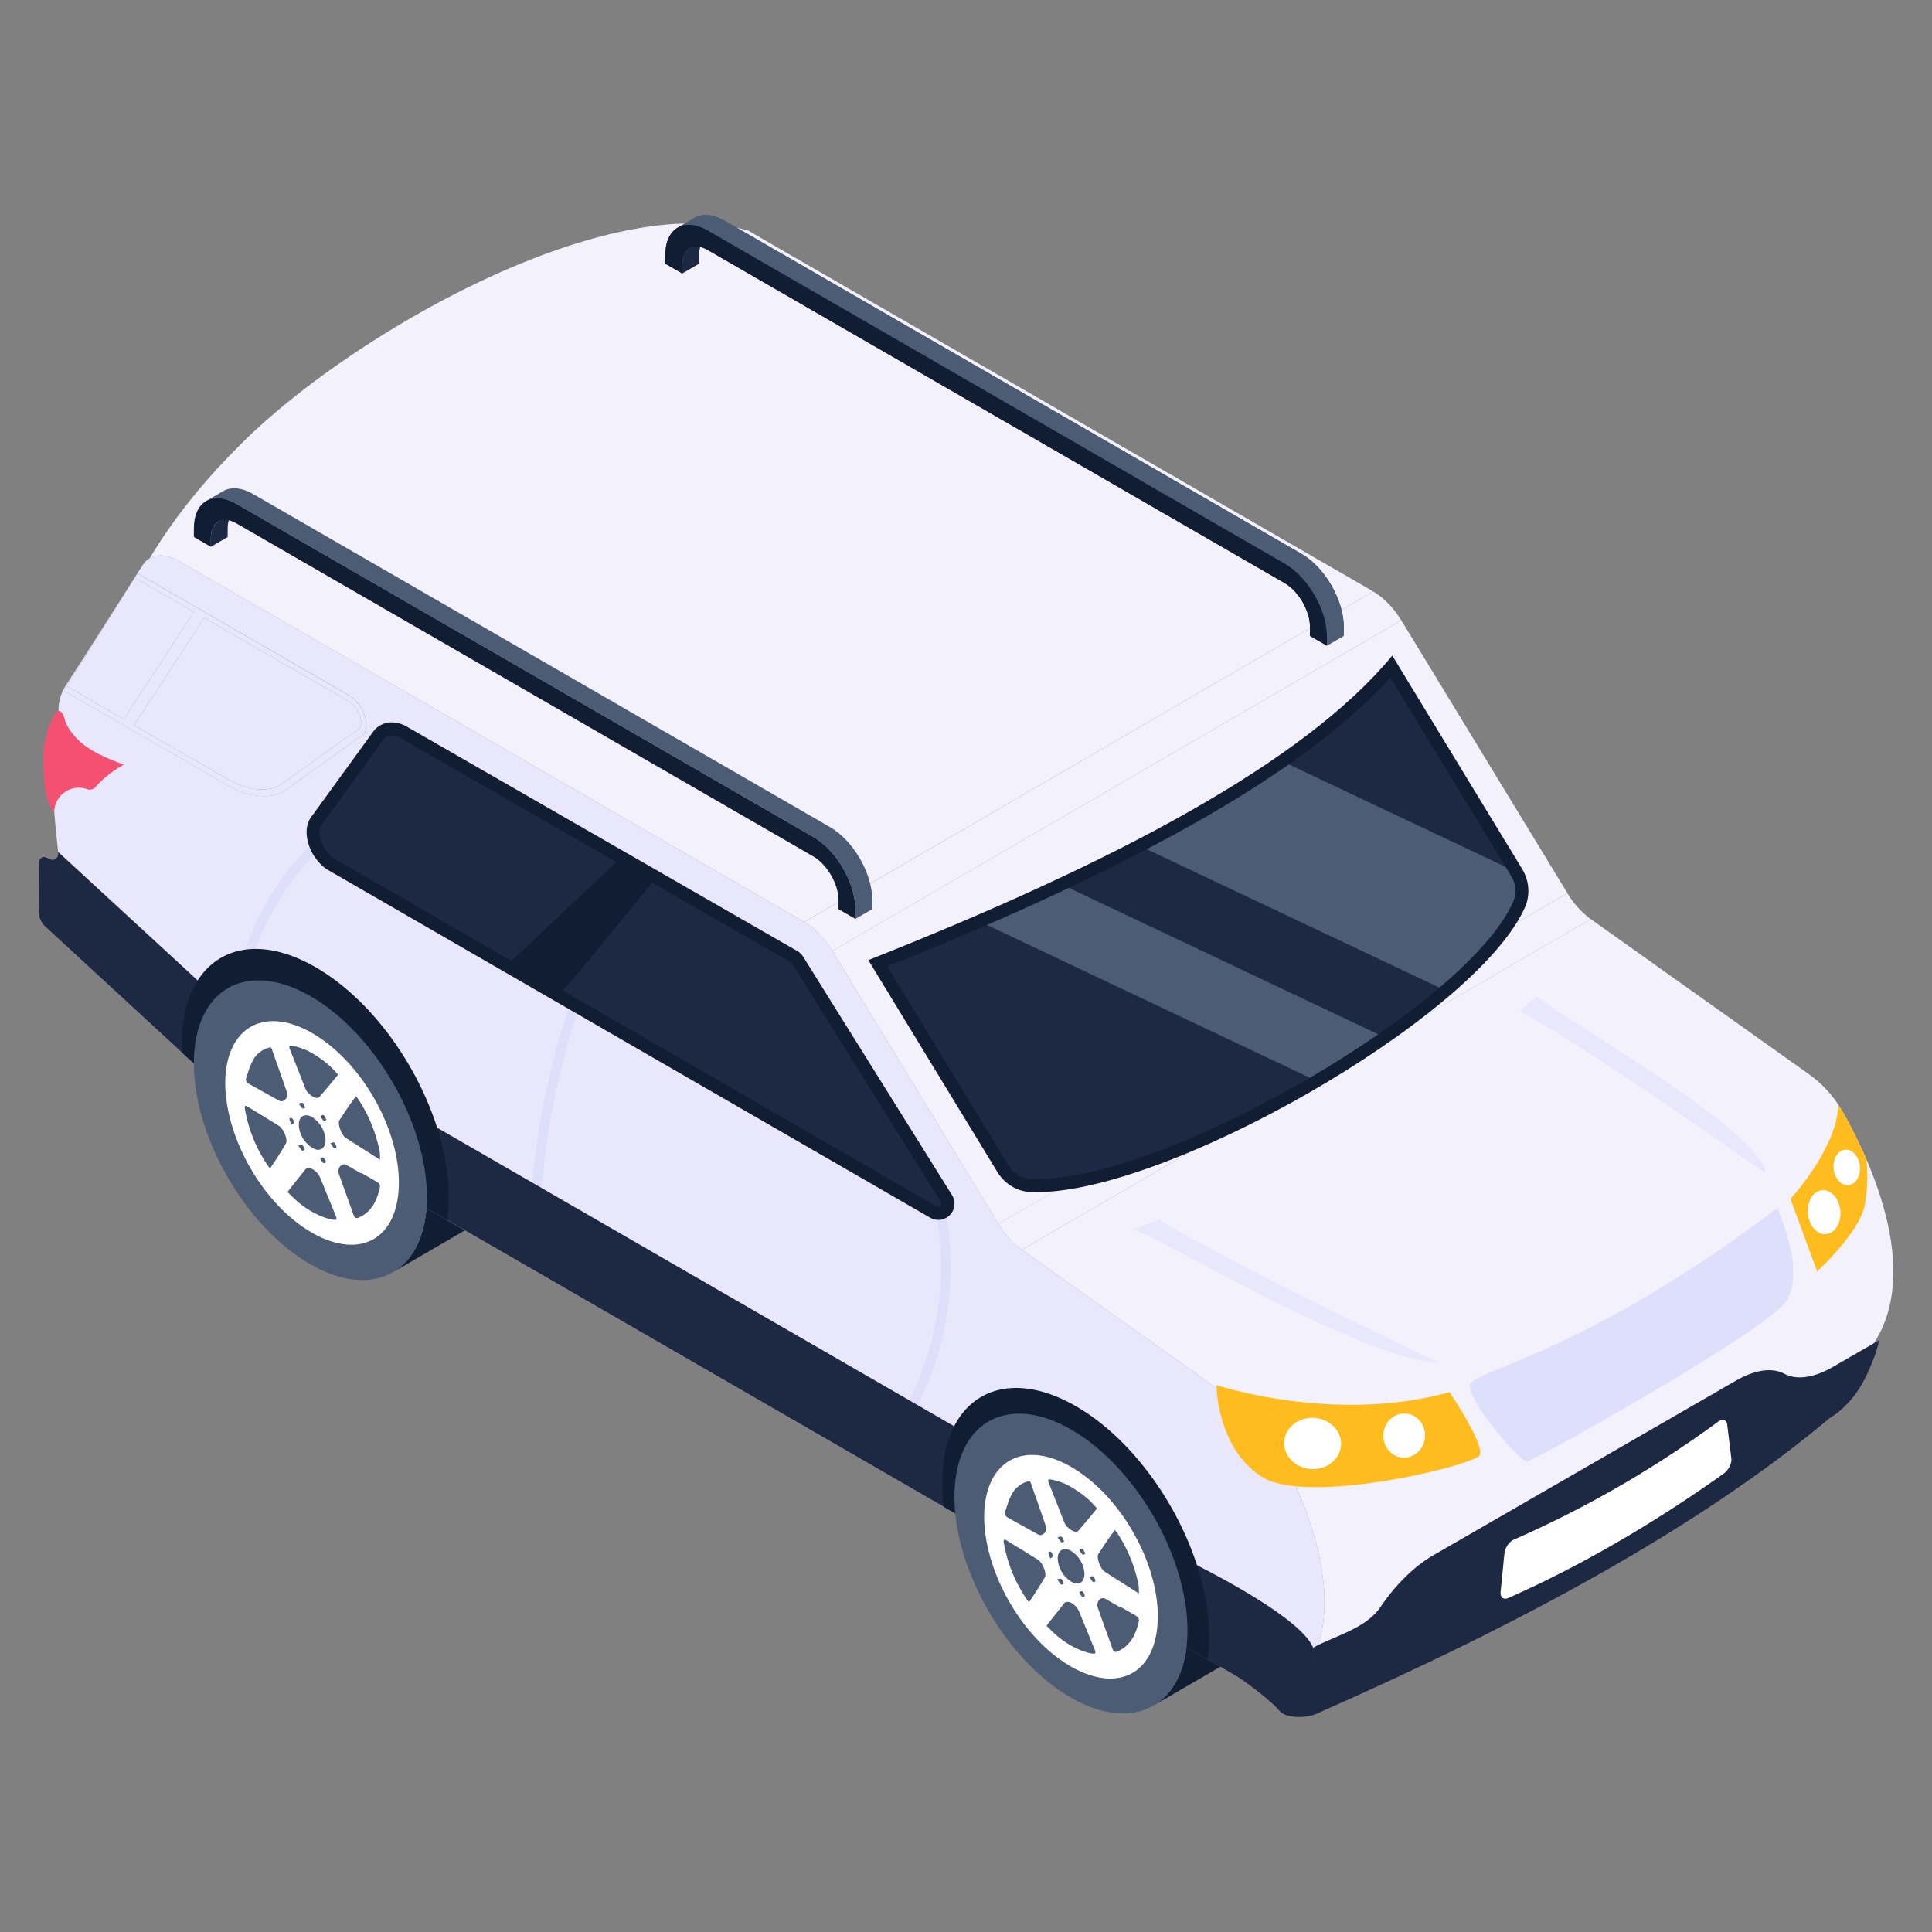 <svg xmlns="http://www.w3.org/2000/svg" version="1.1" xmlns:xlink="http://www.w3.org/1999/xlink" xmlns:svgjs="http://svgjs.com/svgjs" width="512" height="512" x="0" y="0" viewBox="0 0 50 50" style="enable-background:new 0 0 512 512" xml:space="preserve" class=""><rect x="0" y="0" width="50" height="50" fill="#808080" stroke="none"/><g><path fill="#111d33" d="M12.957 29.883c-.004.948-.338 1.616-.88 1.932l-1.91 1.111c.541-.316.88-.984.88-1.937.005-1.914-1.336-4.244-3.003-5.206-.84-.483-1.598-.528-2.149-.208l1.91-1.11c.551-.317 1.31-.276 2.145.211 1.666.962 3.012 3.288 3.007 5.207zM32.641 41.098c-.004.948-.338 1.616-.88 1.933l-1.91 1.11c.542-.316.88-.984.88-1.937.005-1.914-1.336-4.244-3.002-5.206-.84-.483-1.599-.528-2.15-.208l1.91-1.11c.551-.317 1.31-.276 2.145.212 1.666.961 3.012 3.287 3.007 5.206z" data-original="#111d33" class=""></path><path fill="#e9e7fc" d="M1 23.61c0 .128.07.28.179.378l3.53 3.251.816.752c.182.172.367.306.556.414l5.492 3.17 12.851 7.42 6.13 3.542.697.4 1.064.617c.533.307 1.035.287 1.328-.054a2.84 2.84 0 0 0 .35-.586c.826-1.853-.343-4.36-1-5.536a3.035 3.035 0 0 0-.866-.997l-5.681-4.037a2.29 2.29 0 0 1-.603-.67l-4.303-7.066a2.156 2.156 0 0 0-.728-.748L4.64 14.523c-.394-.229-.762-.188-.95.105l-.132.208L9.04 18c.405.236.597.92.294 1.058l-2.029 1.45c-.39.174-.9.11-1.425-.193l-4.225-2.44.074-.114 1.759-2.813-1.338 2.099-.074.114-.398.62a1.181 1.181 0 0 0-.162.64c-.3.763-.161 2.196-.01 3.65 0 .158-.114.222-.252.141-.142-.08-.25-.01-.25.145z" data-original="#e9e7fc"></path><path fill="#dedffb" d="M6.213 26.726a6.861 6.861 0 0 1 2.41-5.059l-.163-.193a7.117 7.117 0 0 0-2.5 5.247zM22.847 37.35l.203.153a7.817 7.817 0 0 0 1.435-3.37 7.77 7.77 0 0 0-.07-3.06l-.247.058a7.484 7.484 0 0 1 .078 2.911 7.659 7.659 0 0 1-1.399 3.309zM13.95 32.01a19.95 19.95 0 0 1 1.15-6.267l-.237-.084a20.21 20.21 0 0 0-1.165 6.346z" data-original="#dedffb"></path><path fill="#e9e7fc" d="m3.485 14.95-1.757 2.81 1.477.854 1.812-2.78z" data-original="#e9e7fc"></path><path fill="#e9e7fc" d="m3.205 18.614 1.812-2.78-1.532-.884.072-.112 5.481 3.165c.407.234.596.918.294 1.056l-2.027 1.449c-.393.177-.899.112-1.426-.192l-4.225-2.44.074-.115zm2.674 1.544c.493.284.97.351 1.336.182l2.027-1.45c.117-.049.12-.21.083-.343a.692.692 0 0 0-.287-.391l-3.754-2.168-1.814 2.779z" data-original="#e9e7fc"></path><path fill="#e9e7fc" d="M5.284 15.988 3.47 18.767l2.41 1.39c.492.285.968.352 1.335.183l2.027-1.45c.117-.049.12-.21.083-.343a.692.692 0 0 0-.287-.391z" data-original="#e9e7fc"></path><path fill="#111d33" d="m24.638 30.93-3.854-6.173a.419.419 0 0 0-.146-.141L10.536 18.81a.794.794 0 0 0-.398-.115.595.595 0 0 0-.431.18l-.018.017-1.604 2.21c-.12.137-.17.332-.142.551.042.341.26.686.54.859l15.59 9.002a.419.419 0 0 0 .565-.585z" data-original="#111d33" class=""></path><path fill="#1d2943" d="M24.282 31.234a.082.082 0 0 0 .07-.125l-3.853-6.173a.08.08 0 0 0-.029-.028l-10.102-5.805a.464.464 0 0 0-.23-.07.257.257 0 0 0-.19.077l-1.59 2.19a.378.378 0 0 0-.081.312c.03.242.187.494.382.614l15.583 8.997a.08.08 0 0 0 .04.01z" data-original="#1d2943"></path><path fill="#f3f1fc" d="m21.54 24.61 14.724-8.557c-.197-.324-.457-.59-.728-.747l-14.724 8.556c.271.157.531.423.729.747z" data-original="#f3f1fc" class=""></path><path fill="#f3f1fc" d="m25.841 31.673 14.724-8.557-4.3-7.063-14.724 8.556z" data-original="#f3f1fc" class=""></path><path fill="#f3f1fc" d="m26.445 32.343 14.723-8.556a2.26 2.26 0 0 1-.603-.67L25.84 31.672c.165.273.378.51.604.67z" data-original="#f3f1fc" class=""></path><path fill="#f3f1fc" d="M32.128 36.382c5.709-.719 12.01-4.911 14.724-8.556l-5.684-4.04-14.723 8.557z" data-original="#f3f1fc" class=""></path><path fill="#f3f1fc" d="M32.127 36.38c.333.237.637.587.866.998.73 1.304 2.089 4.252.65 6.122l14.724-8.555c1.095-1.425.566-3.48-.07-4.953a13.656 13.656 0 0 0-.58-1.172 4.917 4.917 0 0 0-.138-.226 3.005 3.005 0 0 0-.728-.768zM3.874 14.449c.199-.118.475-.094.765.074l16.173 9.337 14.725-8.555-16.174-9.337C15.6 4.88 8.905 8.762 6.152 11.578c-.886.883-1.665 1.847-2.278 2.871z" data-original="#f3f1fc" class=""></path><path fill="#111d33" d="m22.473 24.848 3.34 5.485c.185.3.501.502.855.516 3.36.148 11.524-4.502 12.797-7.366.142-.32.111-.69-.07-.99l-3.363-5.526c-2.274 2.76-7.2 5.364-13.559 7.88z" data-original="#111d33" class=""></path><g fill="#1d2943"><path d="m22.966 25.012 3.133 5.146a.74.74 0 0 0 .583.356h.145c1.724 0 4.547-1.141 7.07-2.622a28.11 28.11 0 0 0 1.771-1.125c.578-.398 1.11-.805 1.585-1.208.923-.785 1.61-1.554 1.904-2.214a.718.718 0 0 0-.052-.676l-.139-.233-2.983-4.898c-.676.743-1.548 1.487-2.627 2.245-1.038.723-2.26 1.456-3.68 2.194-.63.335-1.3.666-2.013 1.001-.67.32-1.378.64-2.121.96h-.005c-.816.356-1.667.713-2.57 1.074zM1 23.611c0 .128.07.28.179.378l3.53 3.251.816.751c.182.172.367.307.556.415l5.492 3.17 12.851 7.42 6.13 3.541.697.401 1.064.617c.533.306 1.035.286 1.328-.054.145-.185.26-.384.35-.586.36-.812-3.44-2.618-3.44-2.618l-6.129-3.542-12.85-7.42-5.493-3.17a2.905 2.905 0 0 1-.556-.414l-.815-.752-3.205-2.951v.023c0 .159-.114.223-.252.142-.142-.081-.25-.01-.25.145z" fill="#1d2943" data-original="#1d2943"></path><path d="m30.553 42.537 1.419.819.01.007c.525.34 1.017.768 1.125.906.151.206.741.226 1.082.03 5.153-2.277 9.754-4.74 13.17-7.604.341-.2.678-.57.887-.984.226-.435.34-.812.39-1.028l-1.202.694c-.492.283-.94.347-1.257.175-.313-.168-.761-.104-1.253.18l-7.834 4.52c-.489.284-.977.762-1.361 1.335s-1.247.769-1.739 1.052l-.003.293c0-.007.003-.01.006-.017-.808-.593-1.624-1.19-2.436-1.783-.131-.098-.28-.195-.438-.172-.25.04-.347.344-.39.593-.058.327-.119.657-.176.984z" fill="#1d2943" data-original="#1d2943"></path></g><path fill="#111d33" d="M24.384 38.37c0 .205.013.414.04.626l6.13 3.541.697.401a3.94 3.94 0 0 0 .04-.58c.007-2.193-1.533-4.861-3.443-5.963-1.907-1.102-3.457-.22-3.464 1.974zM4.706 27.008c0 .077 0 .155.004.232l.815.751c.182.172.367.307.556.415l5.492 3.17a3.94 3.94 0 0 0 .04-.579c.007-2.193-1.532-4.862-3.443-5.964-1.907-1.102-3.457-.219-3.464 1.975z" data-original="#111d33" class=""></path><path fill="#febc1f" d="M37.515 36.029s.914 1.363.781 1.629-4.454 1.313-5.634.565c-1.18-.748-1.18-2.377-1.18-2.377s3.042 1.014 6.033.183zM46.336 31.02l.003.007v.003l.687 1.873s1.058-.96 1.227-1.684c.08-.455.094-.863.044-1.227a13.656 13.656 0 0 0-.58-1.172 4.917 4.917 0 0 0-.138-.226c-.047 1.098-1.132 2.311-1.237 2.426z" data-original="#febc1f"></path><path fill="#dedffb" d="M45.996 31.263s.749 1.622.237 2.403c-.512.781-6.538 4.142-6.717 4.157-.18.016-1.485-1.523-1.479-1.953s2.767-.68 7.959-4.607z" data-original="#dedffb"></path><path fill="#ffffff" d="M39.15 39.857a.485.485 0 0 0-.215.341l-.1.996c-.014.144.074.217.2.161.926-.41 1.857-.885 2.787-1.423s1.861-1.136 2.787-1.796c.124-.087.213-.263.198-.39-.035-.292-.07-.584-.107-.876-.013-.118-.107-.155-.214-.093a27.765 27.765 0 0 1-5.335 3.08z" data-original="#ffffff"></path><path fill="#e9e7fc" d="m39.79 25.772-.46.395c1.769.947 6.133 4.036 6.363 4.198-.083-1.155-6.048-4.463-5.903-4.593zM29.309 31.824c.224-.084 5.915 3.382 7.91 3.434-.28-.134-5.598-2.672-7.23-3.698z" data-original="#e9e7fc"></path><path fill="#111d33" d="M17.083 22.584s-2.551 3.176-2.637 3.16-1.331-.76-1.331-.76l3.084-2.908z" data-original="#111d33" class=""></path><path fill="#f45170" d="M1.404 21.043v-.01a.636.636 0 0 1 .856-.607.19.19 0 0 0 .206-.053c.212-.236.465-.435.74-.584-.32-.12-.643-.245-.93-.438a1.706 1.706 0 0 1-.437-.414 1.32 1.32 0 0 1-.135-.23c-.034-.076-.044-.184-.094-.252-.135-.178-.253.138-.297.243a2.41 2.41 0 0 0-.192 1.088c.027.458.014.886.283 1.257z" data-original="#f45170"></path><path fill="#1d2943" d="m17.659 6.847-.002.231.436-.253v-.231c0-.206.075-.352.194-.422l-.437.253c-.117.07-.191.216-.191.422z" data-original="#1d2943"></path><path fill="#4c5c75" d="M18.32 5.968c4.601 2.885 9.618 5.756 14.927 8.617.605.35 1.096 1.199 1.093 1.895v.228l.435-.253.002-.229c0-.696-.49-1.544-1.094-1.893L18.757 5.714c-.305-.175-.583-.191-.783-.076l-.435.254c.2-.116.476-.1.781.076z" data-original="#4c5c75" class=""></path><path fill="#111d33" d="M18.32 5.968c-.604-.35-1.099-.069-1.101.626v.23l.439.254v-.23c.002-.417.297-.587.661-.377l14.927 8.618c.363.21.658.72.657 1.138l-.001.23.438.252v-.23c.003-.695-.488-1.544-1.093-1.893z" data-original="#111d33" class=""></path><path fill="#4c5c75" d="M18.32 5.968c4.601 2.885 9.618 5.756 14.927 8.617.605.35 1.096 1.199 1.093 1.895v.228l.435-.253.002-.229c0-.696-.49-1.544-1.094-1.893L18.757 5.714c-.305-.175-.583-.191-.783-.076l-.435.254c.2-.116.476-.1.781.076z" data-original="#4c5c75" class=""></path><path fill="#111d33" d="M18.32 5.968c-.604-.35-1.099-.069-1.101.626v.23l.439.254v-.23c.002-.417.297-.587.661-.377l14.927 8.618c.363.21.658.72.657 1.138l-.001.23.438.252v-.23c.003-.695-.488-1.544-1.093-1.893z" data-original="#111d33" class=""></path><path fill="#1d2943" d="m5.457 13.92-.002.231.437-.253v-.23c0-.207.074-.353.194-.423l-.437.253c-.118.07-.192.217-.192.423z" data-original="#1d2943"></path><path fill="#4c5c75" d="m6.119 13.041 14.926 8.617c.606.35 1.096 1.199 1.094 1.895v.229l.435-.254.002-.228c0-.697-.49-1.545-1.094-1.894L6.555 12.788c-.305-.176-.583-.192-.782-.077l-.435.254c.2-.116.476-.1.78.076z" data-original="#4c5c75" class=""></path><path fill="#111d33" d="M6.12 13.041c-.606-.35-1.1-.069-1.102.626l-.001.23.44.254v-.23c.001-.417.297-.587.66-.377l14.927 8.618c.363.21.658.72.657 1.138v.23l.437.252.001-.23c.002-.695-.488-1.544-1.093-1.893z" data-original="#111d33" class=""></path><path fill="#4c5c75" d="M27.726 37c1.667.961 3.012 3.29 3.006 5.205-.005 1.915-1.359 2.686-3.025 1.724-1.664-.96-3.011-3.29-3.006-5.206.006-1.914 1.362-2.684 3.025-1.724z" data-original="#4c5c75" class=""></path><path fill="#ffffff" d="M29.964 41.825c0 1.462-.996 2.024-2.254 1.301-1.258-.726-2.237-2.444-2.24-3.88.01-1.428 1.004-2 2.25-1.284 1.253.723 2.24 2.428 2.244 3.863zm-2.9-2.337c-.126-.371-.26-.745-.39-1.117-.004-.01-.013-.018-.028-.042a.658.658 0 0 0-.462.346c-.072.129-.119.287-.168.442-.027.075-.004.118.075.163l.775.432c.115.063.247-.078.199-.224m-.475 1.928c.008.013.02.022.043.046.065-.096.125-.19.187-.283.075-.118.15-.236.221-.36.055-.09-.056-.373-.175-.45-.148-.097-.735-.452-.806-.498a.242.242 0 0 0-.018-.011c-.051-.03-.076-.012-.064.06.088.514.278 1.013.612 1.496m1.583-2.606a2.842 2.842 0 0 0-.439-.319 1.59 1.59 0 0 0-.547-.204c-.068-.01-.073.023-.04.104l.402 1.017c.03.076.106.151.182.195.069.04.137.053.17.017.164-.183.32-.378.492-.582-.084-.089-.15-.167-.22-.228m.239 2.798c.12.347.248.69.369 1.034.019.056.038.087.062.1.019.012.04.01.065.001.267-.107.44-.33.533-.662.053-.189.058-.209-.098-.299a5.258 5.258 0 0 0-.155-.088l-.198-.115v.018l-.194-.112a11.976 11.976 0 0 0-.193-.11c-.117-.066-.244.085-.191.233m1.05-.602a3.74 3.74 0 0 0-.548-1.332c-.018-.027-.038-.046-.063-.078-.082.115-.16.224-.237.335l-.19.289c-.052.076.05.376.157.448.292.189.584.372.896.572-.004-.08 0-.154-.015-.234m-2.067 1.36c.103.083.207.154.31.213.175.101.349.17.521.209.024.006.045.003.07.007.058.009.066-.025.032-.108-.131-.319-.26-.64-.392-.96a.486.486 0 0 0-.196-.237c-.079-.046-.159-.049-.204.01-.14.179-.282.355-.422.531-.006.008-.01.017-.027.05.109.104.207.206.308.285m.672-1.634a.76.76 0 0 0-.347-.595l-.002-.001c-.19-.109-.348-.018-.344.204a.74.74 0 0 0 .37.604c.159.092.322.017.323-.212m-.6.132h-.001c-.026-.016-.056.002-.106.006.049.068.077.122.1.135h.002c.025.012.049-.019.071-.03-.02-.038-.042-.095-.066-.11m.075-.974c-.023-.042-.042-.1-.067-.118l-.003-.002c-.025-.014-.055.005-.104.013.05.064.077.114.105.13.022.011.045-.016.069-.023m.65.92c.047.064.07.114.097.13.022.013.063-.007.06-.032a.22.22 0 0 0-.058-.112l-.003-.002c-.022-.013-.05.008-.097.015m-1.007-.475c.037-.03.07-.04.07-.063a.225.225 0 0 0-.063-.114c-.017-.01-.058.004-.058.027-.004.028.024.078.051.15m.905-.127c-.022-.04-.042-.095-.067-.116a.044.044 0 0 0-.004-.003c-.024-.014-.052.006-.077.01v.036c.026.033.053.081.078.095l.001.001c.024.014.045-.012.07-.023m-.155.984v.037c.026.034.052.082.076.096h.002c.022.012.06-.006.06-.032a.186.186 0 0 0-.062-.107c-.024-.014-.05.002-.076.006" data-original="#ffffff"></path><path fill="#4c5c75" d="M8.042 25.784c1.667.962 3.011 3.292 3.006 5.206-.005 1.915-1.359 2.686-3.025 1.724-1.664-.96-3.012-3.291-3.006-5.206.005-1.915 1.362-2.684 3.025-1.724z" data-original="#4c5c75" class=""></path><path fill="#ffffff" d="M10.323 30.599c0 1.461-.996 2.024-2.254 1.3-1.258-.725-2.237-2.443-2.24-3.878.01-1.429 1.004-2.002 2.25-1.285 1.253.723 2.24 2.428 2.244 3.863zm-2.9-2.337c-.126-.372-.26-.745-.39-1.117-.004-.01-.013-.019-.028-.042a.658.658 0 0 0-.462.345c-.072.13-.119.288-.168.443-.027.075-.004.117.075.163l.775.431c.115.063.247-.078.199-.223m-.475 1.928c.008.013.02.022.043.046l.187-.284c.075-.118.15-.235.221-.359.055-.09-.056-.374-.175-.45-.148-.097-.735-.452-.806-.498a.242.242 0 0 0-.018-.012c-.051-.03-.076-.011-.064.06.089.515.278 1.014.612 1.497m1.583-2.607a2.842 2.842 0 0 0-.439-.318 1.59 1.59 0 0 0-.547-.204c-.068-.01-.073.022-.04.104l.402 1.017c.03.076.107.15.182.194.07.04.138.054.17.018.164-.183.32-.379.492-.582-.084-.09-.15-.167-.22-.229m.239 2.799c.121.346.248.69.369 1.034.019.056.038.087.062.1.019.011.04.01.065.001.267-.107.44-.33.533-.662.053-.19.058-.21-.098-.299a5.215 5.215 0 0 0-.155-.088l-.198-.115v.017l-.194-.112a12.004 12.004 0 0 0-.193-.11c-.117-.066-.244.085-.191.234m1.05-.602a3.74 3.74 0 0 0-.548-1.332c-.018-.027-.038-.046-.063-.078-.082.115-.16.223-.237.335-.063.096-.126.193-.19.288-.052.077.05.377.157.449.292.189.584.372.896.572-.004-.08 0-.155-.014-.234m-2.068 1.36c.103.083.207.154.31.213.175.101.349.17.521.209.024.005.045.003.07.006.058.01.066-.024.032-.107l-.392-.961a.486.486 0 0 0-.196-.236c-.079-.046-.158-.049-.204.01-.14.179-.282.354-.422.531-.006.008-.01.017-.027.05.109.104.207.205.308.285m.672-1.635a.76.76 0 0 0-.347-.594l-.002-.002c-.19-.108-.348-.017-.344.204a.74.74 0 0 0 .346.59l.003.002.02.013c.16.092.323.017.324-.213m-.6.133-.001-.001c-.026-.015-.056.003-.106.006.049.068.077.122.1.136h.002c.025.012.049-.02.071-.03-.02-.038-.042-.096-.065-.11m.074-.975c-.022-.042-.042-.1-.067-.117l-.003-.002c-.025-.015-.055.005-.104.013.05.064.077.113.105.13.022.01.045-.017.069-.024m.65.92c.047.064.07.115.097.13.022.013.063-.007.06-.03a.22.22 0 0 0-.058-.114l-.003-.001c-.022-.013-.05.008-.097.015m-1.007-.475c.037-.03.07-.04.07-.064a.225.225 0 0 0-.063-.113c-.017-.01-.058.003-.058.026-.004.028.024.078.051.15m.905-.126c-.022-.04-.042-.095-.067-.116a.044.044 0 0 0-.004-.003c-.024-.014-.052.005-.077.01v.036c.026.032.053.08.078.095l.001.001c.024.014.045-.013.07-.023m-.155.984v.037c.026.034.052.082.076.096h.002c.022.012.06-.006.06-.032a.186.186 0 0 0-.062-.107c-.024-.014-.05.001-.076.006" data-original="#ffffff"></path><g fill="#fff"><ellipse cx="36.36" cy="37.164" rx=".571" ry=".54" transform="rotate(-86.5 36.344 37.169)" fill="#ffffff" data-original="#ffffff"></ellipse><ellipse cx="47.208" cy="31.371" rx=".422" ry=".571" transform="rotate(-5.4 47.204 31.371)" fill="#ffffff" data-original="#ffffff"></ellipse><ellipse cx="47.793" cy="30.214" rx=".342" ry=".462" transform="rotate(-5.4 47.79 30.208)" fill="#ffffff" data-original="#ffffff"></ellipse><ellipse cx="33.974" cy="37.344" rx=".663" ry=".737" transform="rotate(-86.56 33.979 37.352)" fill="#ffffff" data-original="#ffffff"></ellipse></g><g fill="#4c5c75"><path d="m29.676 21.977 7.577 3.582c.923-.785 1.61-1.554 1.904-2.214a.718.718 0 0 0-.052-.676l-.139-.233-5.61-2.653c-1.038.723-2.26 1.456-3.68 2.194zM25.542 23.938l8.356 3.954a28.11 28.11 0 0 0 1.77-1.125l-8.005-3.789c-.67.32-1.378.64-2.121.96z" fill="#4c5c75" data-original="#4c5c75" class=""></path></g></g></svg>
